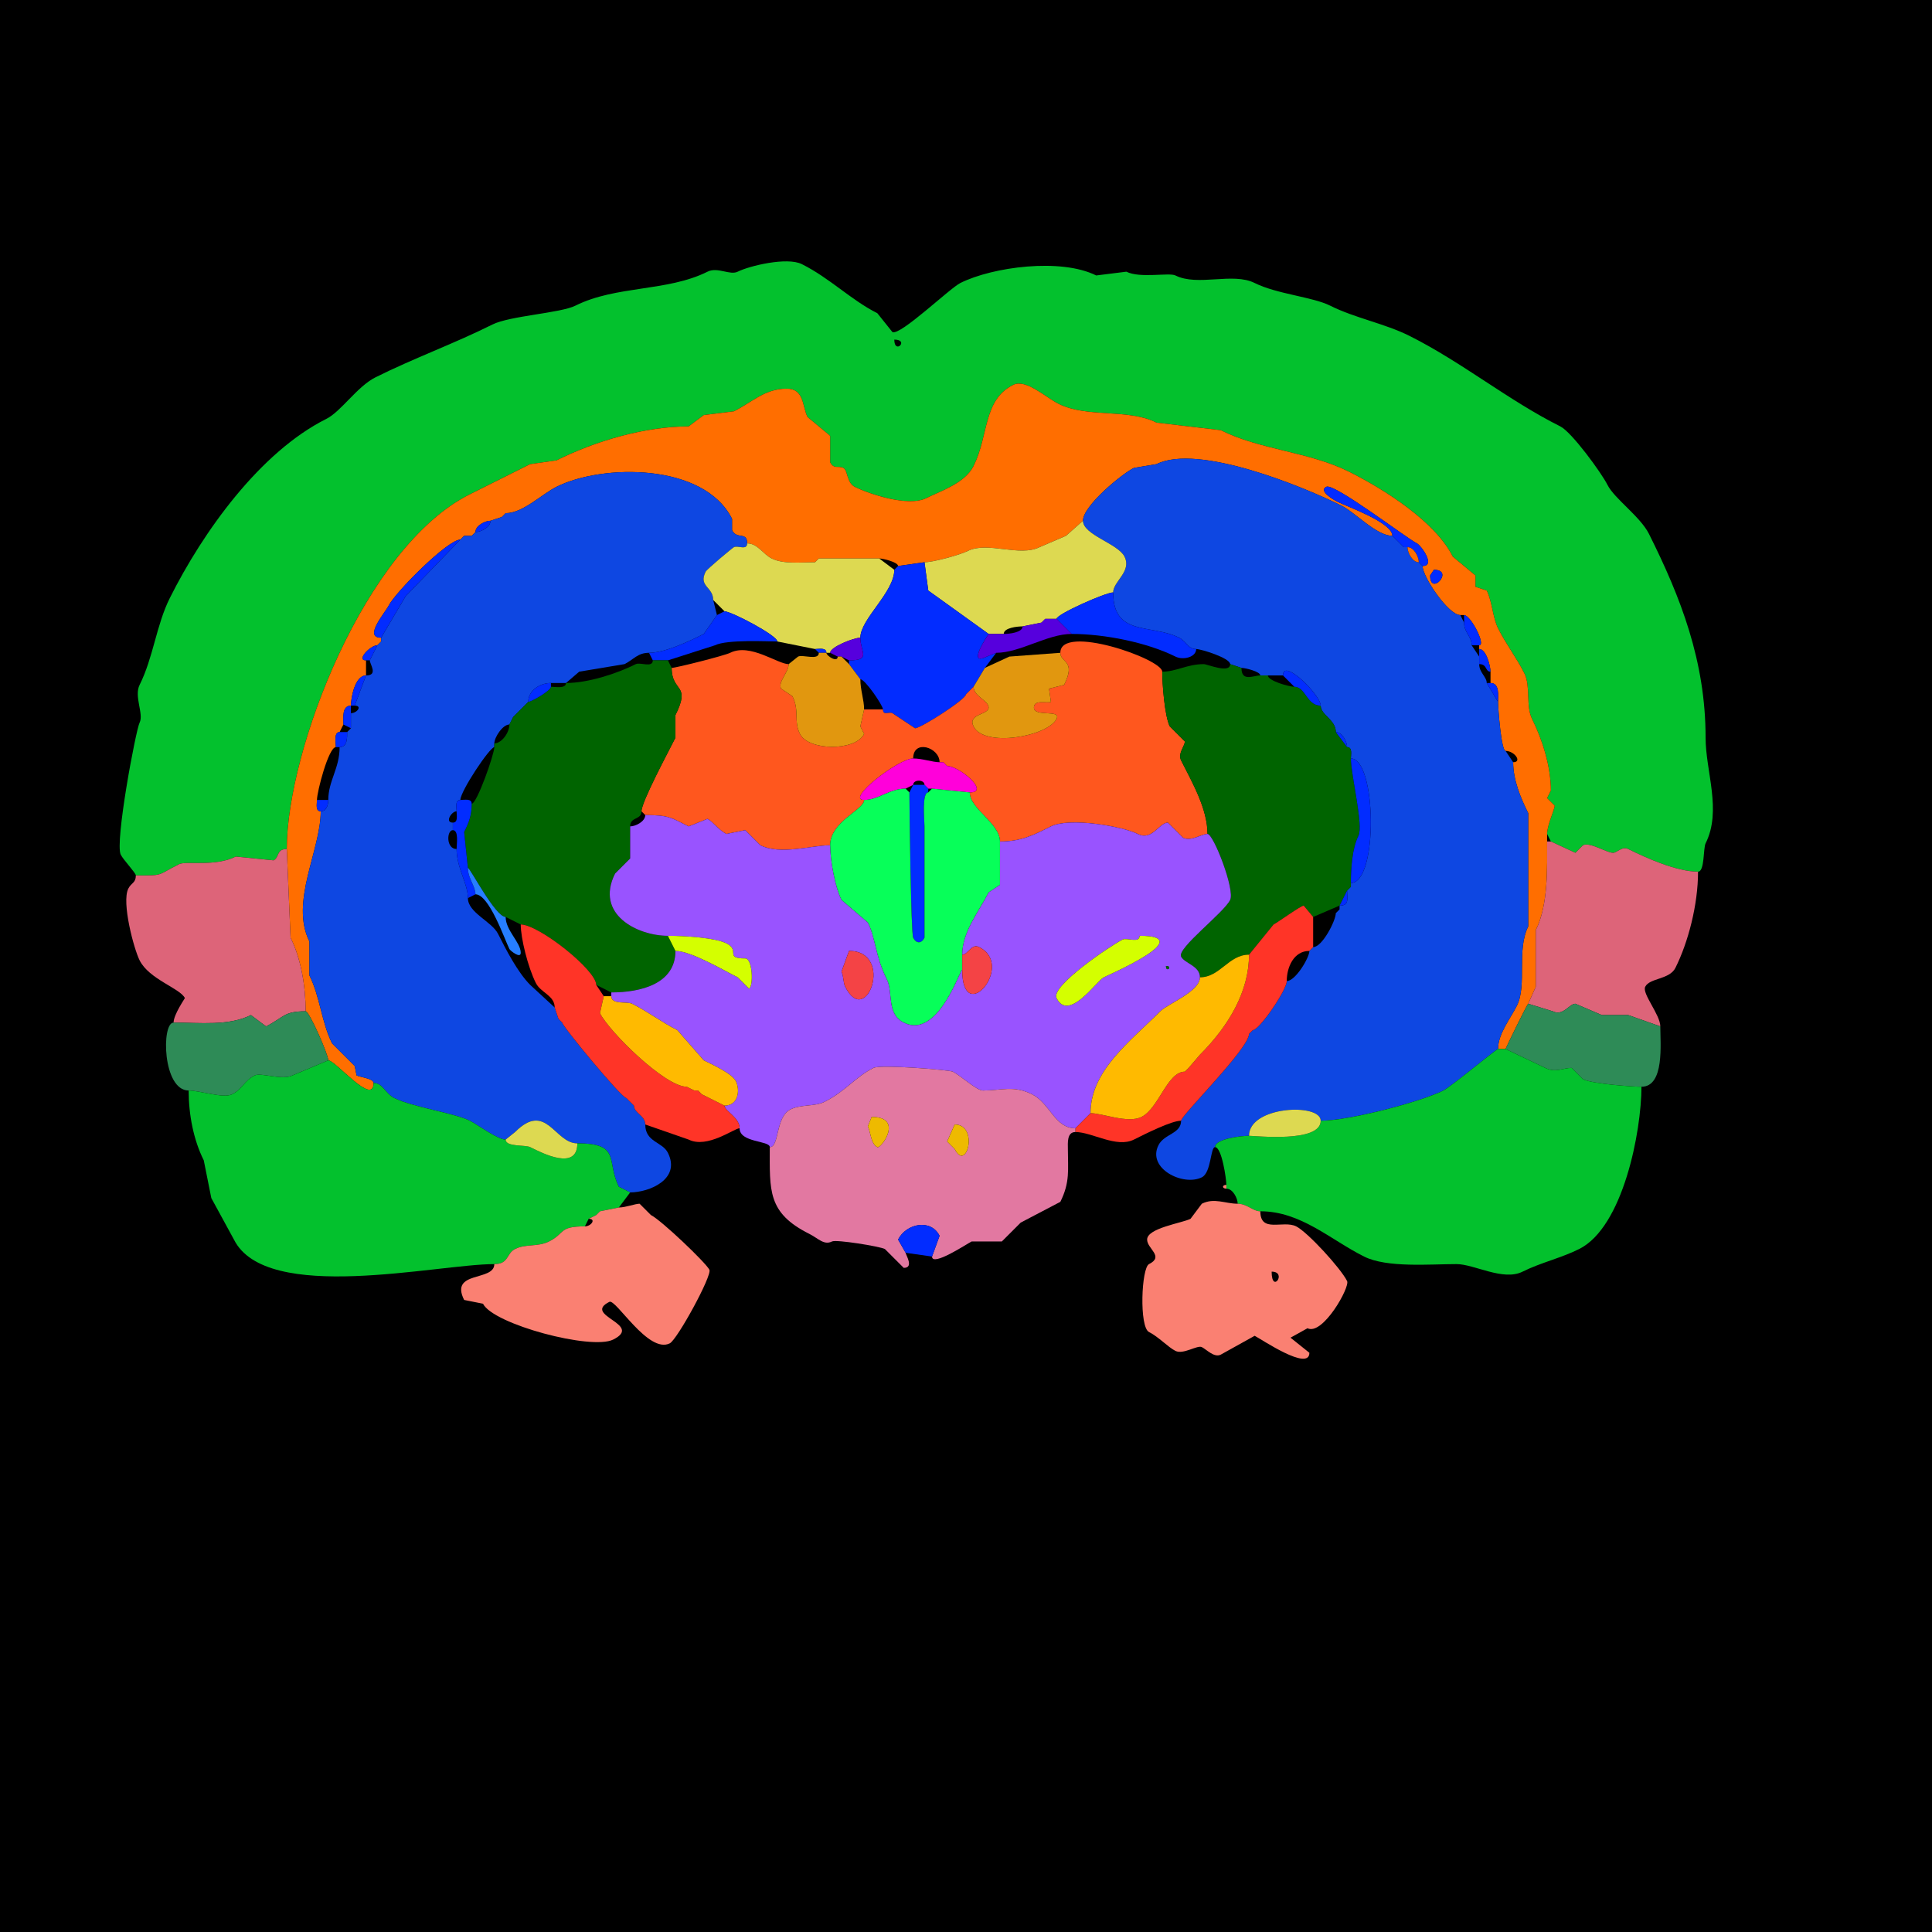 <svg xmlns="http://www.w3.org/2000/svg" xmlns:xlink="http://www.w3.org/1999/xlink" height="512" width="512">
<g>
<rect width="512" height="512" fill="#000000"  stroke-width="0" /> 
<path  fill-rule="evenodd" fill="#03C12D" stroke-width="0" stroke="#03C12D" d = " M237 90 C237,94.123 241.123,90 237,90  M450 231 C451.781,231 451.348,224.803 452,223.5 456.358,214.783 452,204.429 452,195.5 452,175.192 445.404,158.308 437,141.5 434.688,136.877 427.822,132.144 426,128.5 424.422,125.344 416.532,114.516 413.5,113 399.703,106.101 387.375,95.938 373.5,89 366.909,85.705 359.157,84.329 352.5,81 347.832,78.666 338.398,77.949 332.5,75 326.688,72.094 317.438,75.969 311.5,73 309.826,72.163 302.162,73.831 298.5,72 L290.5,73 C281.148,68.324 263.075,70.713 254.5,75 251.675,76.412 238.566,89.033 236.5,88 L232.5,83 C225.589,79.545 219.934,73.717 212.5,70 208.575,68.037 198.582,70.459 195.5,72 193.429,73.035 190.179,70.66 187.5,72 176.83,77.335 163.279,75.611 152.5,81 148.537,82.982 135.121,83.689 130.5,86 120.348,91.076 109.631,94.934 99.5,100 94.666,102.417 90.382,109.059 86.5,111 68.938,119.781 53.794,140.911 45,158.5 41.415,165.67 40.635,174.23 37,181.5 35.468,184.563 38.151,189.199 37,191.5 35.975,193.551 30.393,223.286 32,226.5 32.681,227.862 36,231.344 36,232 43.637,232 41.323,232.089 47.5,229 49.269,228.116 56.999,229.75 62.5,227 62.5,227 72.5,228 72.5,228 74.095,227.203 73.185,225 76,225 76,198.907 96.577,144.961 124.5,131 129.772,128.364 135.084,125.708 140.5,123 140.5,123 147.5,122 147.5,122 158.027,116.736 171.164,113 182.5,113 182.5,113 186.5,110 186.5,110 186.5,110 194.5,109 194.5,109 199.37,106.565 202.693,103 208.5,103 213.14,103 212.583,107.666 214,110.5 214,110.5 220,115.5 220,115.5 220,115.5 220,122.5 220,122.5 220.96,124.419 222.182,123.341 223.5,124 224.688,124.594 224.39,127.945 226.5,129 230.169,130.835 240.647,134.427 245.5,132 249.273,130.113 255.709,128.081 258,123.5 262.069,115.361 260.488,106.006 268.5,102 271.873,100.314 277.109,105.304 280.5,107 288.175,110.838 298.87,108.185 306.5,112 306.5,112 323.5,114 323.5,114 333.978,119.239 346.935,119.717 357.5,125 367.116,129.808 380.414,138.328 385,147.5 385,147.5 391,152.5 391,152.5 391,152.5 391,155.5 391,155.5 391,155.5 394,156.5 394,156.5 395.464,159.427 395.557,163.614 397,166.5 399.136,170.773 401.861,174.221 404,178.5 405.669,181.838 404.331,187.162 406,190.5 408.72,195.94 411,203.114 411,209.5 411,209.5 410,211.5 410,211.5 410,211.5 412,213.5 412,213.5 412,214.588 410,218.64 410,221 410,221 411,223 411,223 411,223 417.5,226 417.5,226 417.5,226 419.5,224 419.5,224 421.377,223.062 425.708,226 427.5,226 428.499,226 429.881,224.19 431.5,225 436.348,227.424 444.396,231 450,231  Z"/>

<path  fill-rule="evenodd" fill="#FF6E00" stroke-width="0" stroke="#FF6E00" d = " M380 151 L379,152.5 C379,158.181 385.575,151 380,151  M87 281 C88.884,281 99,293.296 99,287 99,285.817 95.43,285.465 94.5,285 94.5,285 94,282.5 94,282.5 94,282.5 88,276.5 88,276.5 85.21,270.919 84.819,264.138 82,258.5 82,258.5 82,249.5 82,249.5 76.767,239.034 85,225.319 85,215 83.527,215 84,213.048 84,212 84,209.782 87.076,198 89,198 89,196.855 88.421,194 90,194 90,194 91,192 91,192 91,190.378 90.539,187 93,187 93,184.939 94.056,179 97,179 97,179 97,175 97,175 94.308,175 98.159,171 100,171 100,171 101,170 101,170 101,170 101,169 101,169 96.215,169 102.096,162.309 103,160.5 104.778,156.944 118.635,143 122,143 122,143 123,142 123,142 123,142 125,142 125,142 125,142 126,141 126,141 126,139.288 128.571,138 130,138 130,138 133,137 133,137 133,137 134,136 134,136 138.573,136 143.534,130.983 147.5,129 159.673,122.914 186.576,122.653 194,137.5 194,137.5 194,140.5 194,140.5 195.296,143.093 198,140.763 198,144 200.785,144 202.161,146.831 204.5,148 207.609,149.555 212.268,149 216,149 216,149 217,148 217,148 217,148 233,148 233,148 234.041,148 238,148.986 238,150 238,150 245,149 245,149 247.235,149 254.273,147.114 256.5,146 261.695,143.403 270.203,147.649 275.5,145 275.5,145 282.5,142 282.5,142 282.5,142 287,138 287,138 287,134.057 297.232,125.634 300.5,124 300.5,124 306.5,123 306.5,123 317.51,117.495 345.434,128.967 355.5,134 359.231,135.865 364.789,142 369,142 369,138.466 357.012,134.256 354.5,133 353.787,132.644 349.199,130.15 351.5,129 353.565,127.968 372.698,142.599 375.5,144 376.597,144.549 380.562,150 377,150 377,152.886 383.833,163 387,163 387,163 388,163 388,163 389.729,163 393.867,171 392,171 392,171 392,172 392,172 393.89,172 395,176.598 395,178 395,178 395,181 395,181 397.461,181 397,184.378 397,186 397,187.714 397.852,199 399,199 401.372,199 403.492,202 401,202 401,206.732 403.012,211.524 405,215.5 405,215.5 405,237 405,237 405,237 405,245.5 405,245.5 401.84,251.819 404.728,261.043 402,266.5 400.277,269.946 397,273.939 397,278 397,278 399,278 399,278 399,277.794 404.761,266 405,266 405,266 407,261.5 407,261.5 407,261.5 407,246.5 407,246.5 410.366,239.768 410,229.866 410,223 410,223 410,221 410,221 410,218.64 412,214.588 412,213.5 412,213.5 410,211.5 410,211.5 410,211.5 411,209.5 411,209.5 411,203.114 408.72,195.94 406,190.5 404.331,187.162 405.669,181.838 404,178.5 401.861,174.221 399.136,170.773 397,166.5 395.557,163.614 395.464,159.427 394,156.5 394,156.5 391,155.5 391,155.5 391,155.5 391,152.5 391,152.5 391,152.5 385,147.5 385,147.5 380.414,138.328 367.116,129.808 357.5,125 346.935,119.717 333.978,119.239 323.5,114 323.5,114 306.5,112 306.5,112 298.87,108.185 288.175,110.838 280.5,107 277.109,105.304 271.873,100.314 268.5,102 260.488,106.006 262.069,115.361 258,123.5 255.709,128.081 249.273,130.113 245.5,132 240.647,134.427 230.169,130.835 226.5,129 224.39,127.945 224.688,124.594 223.5,124 222.182,123.341 220.96,124.419 220,122.5 220,122.5 220,115.5 220,115.5 220,115.5 214,110.5 214,110.5 212.583,107.666 213.14,103 208.5,103 202.693,103 199.37,106.565 194.5,109 194.5,109 186.5,110 186.5,110 186.5,110 182.5,113 182.5,113 171.164,113 158.027,116.736 147.5,122 147.5,122 140.5,123 140.5,123 135.084,125.708 129.772,128.364 124.5,131 96.577,144.961 76,198.907 76,225 76,225 77,248.5 77,248.5 79.764,254.029 81,261.366 81,268 81.979,268 87,279.505 87,281  Z"/>

<path  fill="#0E47E2" stroke-width="0" stroke="#0E47E2" d = " M331 301 C328.945,301 322,301.773 322,304 320.755,304 321.033,310.733 318.5,312 313.579,314.461 303.909,309.682 307,303.5 308.53,300.441 313,300.496 313,297 313,295.594 331,277.883 331,274 331,274 332,273 332,273 333.722,273 341,262.426 341,260 343.289,260 347,253.822 347,252 347,252 348,251 348,251 350.426,251 354,243.955 354,242 354,242 355,241 355,241 355,241 355,240 355,240 357.641,240 357,238.177 357,236 357,236 358,235 358,235 358,235 358,234 358,234 365.285,234 364.803,201 358,201 358,199.952 358.473,198 357,198 357,196.571 355.712,194 354,194 354,190.687 350,189.51 350,187 350,184.175 340,174.254 340,179 340,179 336,179 336,179 336,179 334,179 334,179 334,177.986 330.041,177 329,177 329,177 326,176 326,176 326,174.393 318.318,172 317,172 314.771,172 314.529,170.014 312.5,169 305.039,165.269 295,168.765 295,157 295,154.041 299.993,151.486 298,147.5 296.273,144.046 287,141.754 287,138 287,134.057 297.232,125.634 300.5,124 300.5,124 306.5,123 306.5,123 317.51,117.495 345.434,128.967 355.5,134 359.231,135.865 364.789,142 369,142 369,142 370,143 370,143 370,143 372,145 372,145 372,145 373,145 373,145 373,146.429 374.288,149 376,149 376,149 377,150 377,150 377,152.886 383.833,163 387,163 387,163 388,165 388,165 388,167.72 390,168.553 390,171 390,171 392,174 392,174 392,174 392,176 392,176 392,178.25 394,179.376 394,181 394,181 397,186 397,186 397,187.714 397.852,199 399,199 399,199 401,202 401,202 401,206.732 403.012,211.524 405,215.5 405,215.5 405,237 405,237 405,237 405,245.5 405,245.5 401.84,251.819 404.728,261.043 402,266.5 400.277,269.946 397,273.939 397,278 396.508,278 384.576,287.962 382.5,289 376.405,292.048 357.459,297 350,297 350,292.259 331,293.088 331,301  Z"/>

<path  fill="#0E47E2" stroke-width="0" stroke="#0E47E2" d = " M153 303 C164.684,303 160.587,307.674 164,314.5 L167,316 C172.012,316 180.519,312.538 177,305.5 175.52,302.539 171,302.71 171,298 171,295.636 168,294.947 168,293 168,293 166,291 166,291 164.743,291 149,271.952 149,271 149,271 148,270 148,270 148,270 147,267 147,267 147,267 140.5,261 140.5,261 137.215,257.715 134.042,251.584 132,247.5 130.34,244.179 124,241.905 124,238 124,234.177 121,229.963 121,225 118.178,225 118.353,220 120,220 120,220 120,218 120,218 117.784,218 119.652,215 121,215 121,213.952 120.527,212 122,212 122,209.672 129.797,198 131,198 131,198 131,197 131,197 131,195.438 133.189,192 135,192 135,192 136,190 136,190 136,190 137,189 137,189 137,189 138,188 138,188 138,188 139,187 139,187 139,187 140,186 140,186 140,182.875 143.2,181 146,181 146,181 150,181 150,181 150,181 153.5,178 153.5,178 153.5,178 165.5,176 165.5,176 167.935,174.782 168.966,173 172,173 176.29,173 182.76,169.87 186.5,168 186.5,168 190,163 190,163 190,163 189,159 189,159 189,155.485 185.019,155.461 187,151.5 187.32,150.86 194.072,145.214 194.5,145 195.546,144.477 198,145.951 198,144 198,140.763 195.296,143.093 194,140.5 194,140.5 194,137.5 194,137.5 186.576,122.653 159.673,122.914 147.5,129 143.534,130.983 138.573,136 134,136 134,136 133,137 133,137 133,137 130,138 130,138 130,139.712 127.429,141 126,141 126,141 125,142 125,142 125,142 123,142 123,142 123,142 122,143 122,143 122,143 107.5,158 107.5,158 107.5,158 101,169 101,169 101,169 101,170 101,170 101,170 100,171 100,171 100,171 98,175 98,175 98,176.004 100.31,179 97,179 97,179 94,187 94,187 96.092,187 94.652,189 93,189 93,189 93,193 93,193 93,193 92,194 92,194 92,195.465 92.109,198 90,198 90,203.675 87,206.919 87,212 87,213.238 86.577,215 85,215 85,225.319 76.767,239.034 82,249.5 82,249.5 82,258.5 82,258.5 84.819,264.138 85.21,270.919 88,276.5 88,276.5 94,282.5 94,282.5 94,282.5 94.5,285 94.5,285 95.43,285.465 99,285.817 99,287 101.469,287 102.074,289.787 104.5,291 109.265,293.383 120.464,294.982 124.5,297 126.62,298.06 131.841,302 134,302 134,302 136.5,300 136.5,300 144.781,291.719 146.964,303 153,303  Z"/>

<path  fill="#022CFF" stroke-width="0" stroke="#022CFF" d = " M376 149 L377,150 C380.562,150 376.597,144.549 375.5,144 372.698,142.599 353.565,127.968 351.5,129 349.199,130.15 353.787,132.644 354.5,133 357.012,134.256 369,138.466 369,142 369,142 370,143 370,143 370,143 372,145 372,145 372,145 373,145 373,145 374.712,145 376,147.571 376,149  Z"/>

<path  fill="#022CFF" stroke-width="0" stroke="#022CFF" d = " M130 138 C128.571,138 126,139.288 126,141 127.429,141 130,139.712 130,138  Z"/>

<path  fill="#DDD951" stroke-width="0" stroke="#DDD951" d = " M262 168 L266,168 C266,166.362 269.576,166 271,166 271,166 276,165 276,165 276,165 277,164 277,164 277,164 280,164 280,164 280,162.769 293.014,157 295,157 295,154.041 299.993,151.486 298,147.5 296.273,144.046 287,141.754 287,138 287,138 282.5,142 282.5,142 282.5,142 275.5,145 275.5,145 270.203,147.649 261.695,143.403 256.5,146 254.273,147.114 247.235,149 245,149 245,149 246,156.5 246,156.5 246,156.5 262,168 262,168  Z"/>

<path  fill="#022CFF" stroke-width="0" stroke="#022CFF" d = " M126 141 L125,142 C125,142 126,141 126,141  Z"/>

<path  fill="#022CFF" stroke-width="0" stroke="#022CFF" d = " M123 142 L122,143 C122,143 123,142 123,142  Z"/>

<path  fill="#022CFF" stroke-width="0" stroke="#022CFF" d = " M122 143 C118.635,143 104.778,156.944 103,160.5 102.096,162.309 96.215,169 101,169 101,169 107.5,158 107.5,158 107.5,158 122,143 122,143  Z"/>

<path  fill="#FF6E00" stroke-width="0" stroke="#FF6E00" d = " M370 143 L372,145 C372,145 370,143 370,143  Z"/>

<path  fill="#DDD951" stroke-width="0" stroke="#DDD951" d = " M219 173 L220,173 C220,171.46 226.252,169 228,169 228,164.042 237,156.987 237,151 237,151 233,148 233,148 233,148 217,148 217,148 217,148 216,149 216,149 212.268,149 207.609,149.555 204.5,148 202.161,146.831 200.785,144 198,144 198,145.951 195.546,144.477 194.5,145 194.072,145.214 187.32,150.86 187,151.5 185.019,155.461 189,155.485 189,159 189,159 192,162 192,162 193.76,162 206,168.388 206,170 206,170 216,172 216,172 217.048,172 219,171.527 219,173  Z"/>

<path  fill="#FF6E00" stroke-width="0" stroke="#FF6E00" d = " M373 145 C374.712,145 376,147.571 376,149 374.288,149 373,146.429 373,145  Z"/>

<path  fill="#022CFF" stroke-width="0" stroke="#022CFF" d = " M256 184 C256,185.322 244.05,193 242.5,193 L236.5,189 C235.581,188.541 234,189.765 234,188 234,186.964 229.25,180 228,180 228,180 225,176 225,176 225,176 225,175 225,175 230.979,175 228,172.763 228,169 228,164.042 237,156.987 237,151 237,151 238,150 238,150 238,150 245,149 245,149 245,149 246,156.5 246,156.5 246,156.5 262,168 262,168 262,168.04 255.972,176.764 261.5,174 261.5,174 264,173 264,173 264,173 261,177 261,177 261,177 258,182 258,182 258,182 257,183 257,183 257,183 256,184 256,184  Z"/>

<path  fill="#022CFF" stroke-width="0" stroke="#022CFF" d = " M380 151 L379,152.5 C379,158.181 385.575,151 380,151  Z"/>

<path  fill="#022CFF" stroke-width="0" stroke="#022CFF" d = " M284 168 C292.77,168 304.069,170.285 311.5,174 313.565,175.032 317,174.151 317,172 314.771,172 314.529,170.014 312.5,169 305.039,165.269 295,168.765 295,157 293.014,157 280,162.769 280,164 280,164 284,168 284,168  Z"/>

<path  fill="#022CFF" stroke-width="0" stroke="#022CFF" d = " M173 175 L177,175 C177,175 189.5,171 189.5,171 192.652,169.424 203.565,170 206,170 206,168.388 193.76,162 192,162 192,162 190,163 190,163 190,163 186.5,168 186.5,168 182.76,169.87 176.29,173 172,173 172,173 173,175 173,175  Z"/>

<path  fill="#022CFF" stroke-width="0" stroke="#022CFF" d = " M390 171 L392,171 C393.867,171 389.729,163 388,163 388,163 388,165 388,165 388,167.72 390,168.553 390,171  Z"/>

<path  fill="#5600DD" stroke-width="0" stroke="#5600DD" d = " M284 168 C277.538,168 270.375,173 264,173 264,173 261.5,174 261.5,174 255.972,176.764 262,168.04 262,168 262,168 266,168 266,168 267.424,168 271,167.638 271,166 271,166 276,165 276,165 276,165 277,164 277,164 277,164 280,164 280,164 280,164 284,168 284,168  Z"/>

<path  fill="#5600DD" stroke-width="0" stroke="#5600DD" d = " M223 174 L225,175 C230.979,175 228,172.763 228,169 226.252,169 220,171.46 220,173 220,173 222,174 222,174 222,174 223,174 223,174  Z"/>

<path  fill="#FF571E" stroke-width="0" stroke="#FF571E" d = " M320 221 C318.394,221 315.661,223.081 313.5,222 L309.5,218 C307.154,218 305.361,222.931 301.5,221 297.489,218.994 283.46,216.52 278.5,219 273.838,221.331 270.655,223 265,223 265,218.147 257,214.365 257,210 262.534,210 254.201,203 251,203 251,203 250,202 250,202 250,202 249,202 249,202 249,198.061 242,195.811 242,201 238.139,201 223.919,212 229,212 229,214.631 220,217.657 220,224 215.123,224 206.825,226.663 201.5,224 201.5,224 197.5,220 197.5,220 197.5,220 192.5,221 192.5,221 190.497,219.998 188.9,217.7 187.5,217 187.5,217 182.5,219 182.5,219 177.858,216.679 177.212,216 171,216 171,216 170,215 170,215 170,212.453 177.335,198.83 179,195.5 179,195.5 179,189.5 179,189.5 183.206,181.088 178,183.555 178,177 179.176,177 191.999,173.751 193.5,173 198.797,170.351 206.078,176 209,176 209,178.22 206.096,180.693 207,182.5 207,182.5 210,184.5 210,184.5 211.944,188.389 210.266,191.032 212,194.5 214.239,198.978 226.682,199.136 229,194.5 229,194.5 228,192.5 228,192.5 228,192.5 229,188 229,188 229,188 234,188 234,188 234,189.765 235.581,188.541 236.5,189 236.5,189 242.5,193 242.5,193 244.05,193 256,185.322 256,184 256,184 257,183 257,183 257,183 258,182 258,182 258,184.543 262,185.639 262,187.5 262,189.48 256.328,189.156 258,192.5 260.853,198.206 277.674,195.153 280,190.5 281.298,187.905 274,190.134 274,187.5 274,185.27 277.558,186.471 278.5,186 278.5,186 278,182.5 278,182.5 278,182.5 282,181.5 282,181.5 285.287,174.927 281,175.696 281,173 281,165.236 308,174.602 308,178 308,181.004 308.615,189.729 310,192.5 310,192.5 314,196.5 314,196.5 314,197.684 312.087,199.675 313,201.5 315.856,207.211 320,214.272 320,221  Z"/>

<path  fill="#022CFF" stroke-width="0" stroke="#022CFF" d = " M97 175 L98,175 C98,175 100,171 100,171 98.159,171 94.308,175 97,175  Z"/>

<path  fill="#022CFF" stroke-width="0" stroke="#022CFF" d = " M217 173 L219,173 C219,171.527 217.048,172 216,172 216,172 217,173 217,173  Z"/>

<path  fill="#022CFF" stroke-width="0" stroke="#022CFF" d = " M392 176 C394.215,176 393.519,178 395,178 395,176.598 393.89,172 392,172 392,172 392,174 392,174 392,174 392,176 392,176  Z"/>

<path  fill="#E1970F" stroke-width="0" stroke="#E1970F" d = " M228 180 C228,182.882 229,185.469 229,188 229,188 228,192.5 228,192.5 228,192.5 229,194.5 229,194.5 226.682,199.136 214.239,198.978 212,194.5 210.266,191.032 211.944,188.389 210,184.5 210,184.5 207,182.5 207,182.5 206.096,180.693 209,178.22 209,176 209,176 211.5,174 211.5,174 212.738,173.381 217,175.144 217,173 217,173 219,173 219,173 219,173.813 222,175.728 222,174 222,174 223,174 223,174 223,174 225,176 225,176 225,176 228,180 228,180  Z"/>

<path  fill="#E1970F" stroke-width="0" stroke="#E1970F" d = " M261 177 L258,182 C258,184.543 262,185.639 262,187.5 262,189.48 256.328,189.156 258,192.5 260.853,198.206 277.674,195.153 280,190.5 281.298,187.905 274,190.134 274,187.5 274,185.27 277.558,186.471 278.5,186 278.5,186 278,182.5 278,182.5 278,182.5 282,181.5 282,181.5 285.287,174.927 281,175.696 281,173 281,173 267.5,174 267.5,174 267.5,174 261,177 261,177  Z"/>

<path  fill="#006400" stroke-width="0" stroke="#006400" d = " M158 261 L162,263 C169.742,263 179,260.765 179,252 179,252 177,248 177,248 168.975,248 157.574,242.351 163,231.5 163,231.5 167,227.5 167,227.5 167,227.5 167,219 167,219 167,216.382 170,217.349 170,215 170,212.453 177.335,198.83 179,195.5 179,195.5 179,189.5 179,189.5 183.206,181.088 178,183.555 178,177 178,177 177,175 177,175 177,175 173,175 173,175 173,177.064 169.647,175.426 168.5,176 163.469,178.516 155.88,181 150,181 150,182.579 147.145,182 146,182 146,183.008 140.853,186 140,186 140,186 139,187 139,187 139,187 138,188 138,188 138,188 137,189 137,189 137,189 136,190 136,190 136,190 135,192 135,192 135,194.124 132.976,197 131,197 131,197 131,198 131,198 131,199.855 126.397,213 125,213 125,216.108 124.263,217.973 123,220.5 123,220.5 124,230 124,230 124.59,230 131.261,243 134,243 134,243 138,245 138,245 142.792,245 158,257.055 158,261  Z"/>

<path  fill="#006400" stroke-width="0" stroke="#006400" d = " M331 253 C325.599,253 323.314,259 318,259 318,255.952 313.898,255.296 313,253.5 311.895,251.291 324.262,241.977 326,238.5 327.337,235.827 321.596,221 320,221 320,214.272 315.856,207.211 313,201.5 312.087,199.675 314,197.684 314,196.5 314,196.5 310,192.5 310,192.5 308.615,189.729 308,181.004 308,178 311.745,178 314.602,176 319,176 319.969,176 326,178.614 326,176 326,176 329,177 329,177 329,180.798 332.15,179 334,179 334,179 336,179 336,179 336,180.429 341.655,182 343,182 346.022,182 346.263,187 350,187 350,189.51 354,190.687 354,194 354,194 357,198 357,198 358.473,198 358,199.952 358,201 358,205.462 361.389,218.721 360,221.5 358.34,224.819 358,230.098 358,234 358,234 358,235 358,235 358,235 357,236 357,236 357,236 355,240 355,240 355,240 348,243 348,243 348,243 345.5,240 345.5,240 344.733,240 338.588,244.456 337.5,245 337.5,245 331,253 331,253  Z"/>

<path  fill="#022CFF" stroke-width="0" stroke="#022CFF" d = " M343 182 C346.022,182 346.263,187 350,187 350,184.175 340,174.254 340,179 340,179 343,182 343,182  Z"/>

<path  fill="#022CFF" stroke-width="0" stroke="#022CFF" d = " M93 187 L94,187 C94,187 97,179 97,179 94.056,179 93,184.939 93,187  Z"/>

<path  fill="#022CFF" stroke-width="0" stroke="#022CFF" d = " M146 182 C146,183.008 140.853,186 140,186 140,182.875 143.2,181 146,181 146,181 146,182 146,182  Z"/>

<path  fill="#022CFF" stroke-width="0" stroke="#022CFF" d = " M395 181 C397.461,181 397,184.378 397,186 397,186 394,181 394,181 394,181 395,181 395,181  Z"/>

<path  fill="#022CFF" stroke-width="0" stroke="#022CFF" d = " M140 186 L139,187 C139,187 140,186 140,186  Z"/>

<path  fill="#022CFF" stroke-width="0" stroke="#022CFF" d = " M91 192 L93,193 C93,193 93,189 93,189 93,189 93,187 93,187 90.539,187 91,190.378 91,192  Z"/>

<path  fill="#022CFF" stroke-width="0" stroke="#022CFF" d = " M89 198 L90,198 C92.109,198 92,195.465 92,194 92,194 90,194 90,194 88.421,194 89,196.855 89,198  Z"/>

<path  fill="#022CFF" stroke-width="0" stroke="#022CFF" d = " M354 194 C355.712,194 357,196.571 357,198 357,198 354,194 354,194  Z"/>

<path  fill="#FF00DA" stroke-width="0" stroke="#FF00DA" d = " M247 209 L257,210 C262.534,210 254.201,203 251,203 251,203 250,202 250,202 250,202 249,202 249,202 247.181,202 244.409,201 242,201 238.139,201 223.919,212 229,212 232.818,212 235.678,209 240,209 240,209 242,208 242,208 242,206.514 245,206.514 245,208 245,208 246,209 246,209 246,209 247,209 247,209  Z"/>

<path  fill="#022CFF" stroke-width="0" stroke="#022CFF" d = " M358 201 C364.803,201 365.285,234 358,234 358,230.098 358.34,224.819 360,221.5 361.389,218.721 358,205.462 358,201  Z"/>

<path  fill="#022CFF" stroke-width="0" stroke="#022CFF" d = " M241 210 C241,213.383 241.406,247.312 242,248.5 242.806,250.112 244.194,250.112 245,248.5 L245,219 C245,217.426 244.249,210 246,210 246,210 246,209 246,209 246,209 245,208 245,208 245,208 242,208 242,208 242,208 241,210 241,210  Z"/>

<path  fill="#07FF59" stroke-width="0" stroke="#07FF59" d = " M255 253 L255,257 C254.399,257 248.548,275.524 239.5,271 234.833,268.666 236.769,263.038 235,259.5 231.93,253.359 232.06,248.621 230,244.5 230,244.5 223,238.5 223,238.5 221.276,235.052 220,227.951 220,224 220,217.657 229,214.631 229,212 232.818,212 235.678,209 240,209 240,209 241,210 241,210 241,213.383 241.406,247.312 242,248.5 242.806,250.112 244.194,250.112 245,248.5 245,248.5 245,219 245,219 245,217.426 244.249,210 246,210 246,210 247,209 247,209 247,209 257,210 257,210 257,214.365 265,218.147 265,223 265,223 265,234.5 265,234.5 265,234.5 262,236.5 262,236.5 259.465,241.569 255,246.919 255,253  Z"/>

<path  fill="#022CFF" stroke-width="0" stroke="#022CFF" d = " M87 212 C87,213.238 86.577,215 85,215 83.527,215 84,213.048 84,212 84,212 87,212 87,212  Z"/>

<path  fill="#022CFF" stroke-width="0" stroke="#022CFF" d = " M126 237 L124,238 C124,234.177 121,229.963 121,225 121,223.765 121.643,220 120,220 120,220 120,218 120,218 121.473,218 121,216.048 121,215 121,213.952 120.527,212 122,212 123.048,212 125,211.527 125,213 125,216.108 124.263,217.973 123,220.5 123,220.5 124,230 124,230 124,232.833 126,234.84 126,237  Z"/>

<path  fill-rule="evenodd" fill="#9953FF" stroke-width="0" stroke="#9953FF" d = " M309 256 C309,257.93 310.93,256 309,256  M225 252 L223,257.5 C223.642,258.784 223.406,260.313 224,261.5 229.628,272.756 237.065,252 225,252  M302 248 C302,250.064 298.647,248.426 297.5,249 294.417,250.542 278.4,261.301 280,264.5 283.217,270.933 290.581,259.959 292.5,259 294.009,258.245 317.609,248 302,248  M285 299 C279.495,299 278.3,292.4 273.5,290 268.584,287.542 265.414,289 260.5,289 258.786,289 254.601,285.05 252.5,284 251.577,283.538 233.398,282.051 231.5,283 226.68,285.41 224.067,289.217 218.5,292 215.908,293.296 212.248,292.626 209.5,294 205.445,296.027 206.593,304 204,304 204,302.221 196,302.868 196,299 196,296.1 192,294.431 192,293 195.657,293 196.201,288.901 195,286.5 193.98,284.459 188.36,281.93 186.5,281 186.5,281 179.5,273 179.5,273 175.34,270.92 171.688,268.094 167.5,266 166.181,265.341 162,266.334 162,264 162,264 162,263 162,263 169.742,263 179,260.765 179,252 183.112,252 191.754,257.127 195.5,259 195.5,259 198.5,262 198.5,262 199.707,261.396 199.464,254 197.5,254 191.887,254 196.309,251.904 192.5,250 189.396,248.448 180.999,248 177,248 168.975,248 157.574,242.351 163,231.5 163,231.5 167,227.5 167,227.5 167,227.5 167,219 167,219 168.429,219 171,217.712 171,216 177.212,216 177.858,216.679 182.5,219 182.5,219 187.5,217 187.5,217 188.9,217.7 190.497,219.998 192.5,221 192.5,221 197.5,220 197.5,220 197.5,220 201.5,224 201.5,224 206.825,226.663 215.123,224 220,224 220,227.951 221.276,235.052 223,238.5 223,238.5 230,244.5 230,244.5 232.06,248.621 231.93,253.359 235,259.5 236.769,263.038 234.833,268.666 239.5,271 248.548,275.524 254.399,257 255,257 255,272.376 269.166,255.833 259.5,251 257.384,249.942 256.602,253 255,253 255,246.919 259.465,241.569 262,236.5 262,236.5 265,234.5 265,234.5 265,234.5 265,223 265,223 270.655,223 273.838,221.331 278.5,219 283.46,216.52 297.489,218.994 301.5,221 305.361,222.931 307.154,218 309.5,218 309.5,218 313.5,222 313.5,222 315.661,223.081 318.394,221 320,221 321.596,221 327.337,235.827 326,238.5 324.262,241.977 311.895,251.291 313,253.5 313.898,255.296 318,255.952 318,259 318,262.791 309.527,265.973 307.5,268 299.496,276.004 289,283.762 289,295 289,295 285,299 285,299  Z"/>

<path  fill="#DD6479" stroke-width="0" stroke="#DD6479" d = " M405 266 L411.5,268 C414.264,269.382 415.829,266 417.5,266 L424.5,269 L431.5,269 L440,272 C440,268.915 435.093,263.314 436,261.5 437.176,259.147 442.437,259.626 444,256.5 447.356,249.788 450,239.845 450,231 444.396,231 436.348,227.424 431.5,225 429.881,224.19 428.499,226 427.5,226 425.708,226 421.377,223.062 419.5,224 419.5,224 417.5,226 417.5,226 417.5,226 411,223 411,223 411,223 410,223 410,223 410,229.866 410.366,239.768 407,246.5 407,246.5 407,261.5 407,261.5 407,261.5 405,266 405,266  Z"/>

<path  fill="#DD6479" stroke-width="0" stroke="#DD6479" d = " M81 268 C75.105,268 75.267,269.616 70.5,272 L66.5,269 C60.603,271.948 53.081,271 46,271 46,268.881 49.026,264.551 49,264.5 47.691,261.882 39.513,259.526 37,254.5 35.473,251.446 32.179,239.142 34,235.5 34.809,233.881 36,234.029 36,232 43.637,232 41.323,232.089 47.5,229 49.269,228.116 56.999,229.75 62.5,227 62.5,227 72.5,228 72.5,228 74.095,227.203 73.185,225 76,225 76,225 77,248.5 77,248.5 79.764,254.029 81,261.366 81,268  Z"/>

<path  fill="#267EFF" stroke-width="0" stroke="#267EFF" d = " M126 237 C129.631,237 133.718,248.937 135,251.5 135.222,251.944 138,254.163 138,252.5 138,249.743 134,246.581 134,243 131.261,243 124.59,230 124,230 124,232.833 126,234.84 126,237  Z"/>

<path  fill="#022CFF" stroke-width="0" stroke="#022CFF" d = " M358 235 L357,236 C357,236 358,235 358,235  Z"/>

<path  fill="#022CFF" stroke-width="0" stroke="#022CFF" d = " M357 236 L355,240 C357.641,240 357,238.177 357,236  Z"/>

<path  fill="#FF3427" stroke-width="0" stroke="#FF3427" d = " M285 299 L285,300 C289.404,300 295.86,304.32 300.5,302 303.71,300.395 310.475,297 313,297 313,295.594 331,277.883 331,274 331,274 332,273 332,273 333.722,273 341,262.426 341,260 341,256.378 342.818,252 347,252 347,252 348,251 348,251 348,248.523 348,245.339 348,243 348,243 345.5,240 345.5,240 344.733,240 338.588,244.456 337.5,245 337.5,245 331,253 331,253 331,262.648 325.737,271.763 318,279.5 318,279.5 315,283 315,283 315,283 314,284 314,284 309.314,284 307.136,293.682 302.5,296 298.901,297.799 292.144,295 289,295 289,295 285,299 285,299  Z"/>

<path  fill="#022CFF" stroke-width="0" stroke="#022CFF" d = " M355 241 L354,242 C354,242 355,241 355,241  Z"/>

<path  fill="#FF3427" stroke-width="0" stroke="#FF3427" d = " M171 298 L182.5,302 C187.439,304.469 194.583,299 196,299 196,296.1 192,294.431 192,293 192,293 186,290 186,290 186,290 185,289 185,289 185,289 184,289 184,289 184,289 182,288 182,288 176.242,288 161.457,273.413 159,268.5 159,268.5 160,264 160,264 160,264 158,261 158,261 158,257.055 142.792,245 138,245 138,248.64 139.909,256.318 142,260.5 143.304,263.108 147,263.797 147,267 147,267 148,270 148,270 148,270 149,271 149,271 149,271.952 164.743,291 166,291 166,291 168,293 168,293 168,294.947 171,295.636 171,298  Z"/>

<path  fill="#D4FF00" stroke-width="0" stroke="#D4FF00" d = " M177 248 C180.999,248 189.396,248.448 192.5,250 196.309,251.904 191.887,254 197.5,254 199.464,254 199.707,261.396 198.5,262 L195.5,259 C191.754,257.127 183.112,252 179,252 179,252 177,248 177,248  Z"/>

<path  fill="#D4FF00" stroke-width="0" stroke="#D4FF00" d = " M302 248 C302,250.064 298.647,248.426 297.5,249 294.417,250.542 278.4,261.301 280,264.5 283.217,270.933 290.581,259.959 292.5,259 294.009,258.245 317.609,248 302,248  Z"/>

<path  fill="#F44345" stroke-width="0" stroke="#F44345" d = " M255 253 C256.602,253 257.384,249.942 259.5,251 269.166,255.833 255,272.376 255,257 255,257 255,253 255,253  Z"/>

<path  fill="#F44345" stroke-width="0" stroke="#F44345" d = " M225 252 L223,257.5 C223.642,258.784 223.406,260.313 224,261.5 229.628,272.756 237.065,252 225,252  Z"/>

<path  fill="#FFBA00" stroke-width="0" stroke="#FFBA00" d = " M314 284 C309.314,284 307.136,293.682 302.5,296 298.901,297.799 292.144,295 289,295 289,283.762 299.496,276.004 307.5,268 309.527,265.973 318,262.791 318,259 323.314,259 325.599,253 331,253 331,262.648 325.737,271.763 318,279.5 318,279.5 315,283 315,283 315,283 314,284 314,284  Z"/>

<path  fill="#006400" stroke-width="0" stroke="#006400" d = " M309 256 C309,257.93 310.93,256 309,256  Z"/>

<path  fill="#FFBA00" stroke-width="0" stroke="#FFBA00" d = " M186 290 L192,293 C195.657,293 196.201,288.901 195,286.5 193.98,284.459 188.36,281.93 186.5,281 186.5,281 179.5,273 179.5,273 175.34,270.92 171.688,268.094 167.5,266 166.181,265.341 162,266.334 162,264 162,264 160,264 160,264 160,264 159,268.5 159,268.5 161.457,273.413 176.242,288 182,288 182,288 184,289 184,289 184,289 185,289 185,289 185,289 186,290 186,290  Z"/>

<path  fill="#2E8B57" stroke-width="0" stroke="#2E8B57" d = " M399 278 L409.5,283 C412.274,284.387 414.168,283 416.5,283 L419.5,286 C422.065,287.283 432.971,288 435,288 441.168,288 440,276.496 440,272 440,272 431.5,269 431.5,269 431.5,269 424.5,269 424.5,269 424.5,269 417.5,266 417.5,266 415.829,266 414.264,269.382 411.5,268 411.5,268 405,266 405,266 404.761,266 399,277.794 399,278  Z"/>

<path  fill="#2E8B57" stroke-width="0" stroke="#2E8B57" d = " M87 281 L77.5,285 C74.765,286.367 69.15,284.175 67.5,285 64.755,286.373 64.221,288.639 61.5,290 59.203,291.149 52.961,289 50,289 43.056,289 42.732,271 46,271 53.081,271 60.603,271.948 66.5,269 66.5,269 70.5,272 70.5,272 75.267,269.616 75.105,268 81,268 81.979,268 87,279.505 87,281  Z"/>

<path  fill="#03C12D" stroke-width="0" stroke="#03C12D" d = " M328 319 C330.483,319 332.026,321 334,321 344.736,321 352.582,328.541 361.5,333 367.561,336.031 378.853,335 386,335 390.693,335 398.338,339.581 403.5,337 408.273,334.614 413.679,333.411 418.5,331 430.171,325.165 435,299.77 435,288 432.971,288 422.065,287.283 419.5,286 419.5,286 416.5,283 416.5,283 414.168,283 412.274,284.387 409.5,283 409.5,283 399,278 399,278 399,278 397,278 397,278 396.508,278 384.576,287.962 382.5,289 376.405,292.048 357.459,297 350,297 350,302.929 332.691,301 331,301 328.945,301 322,301.773 322,304 323.786,304 325,312.479 325,314 325,314 325,315 325,315 326.712,315 328,317.571 328,319  Z"/>

<path  fill="#03C12D" stroke-width="0" stroke="#03C12D" d = " M155 325 C147.969,325 149.85,326.825 145.5,329 142.477,330.512 139.37,329.565 136.5,331 134.161,332.17 134.889,335 131,335 115.827,335 70.571,345.642 62,328.5 62,328.5 56,317.5 56,317.5 56,317.5 54,307.5 54,307.5 51.297,302.095 50,295.454 50,289 52.961,289 59.203,291.149 61.5,290 64.221,288.639 64.755,286.373 67.5,285 69.15,284.175 74.765,286.367 77.5,285 77.5,285 87,281 87,281 88.884,281 99,293.296 99,287 101.469,287 102.074,289.787 104.5,291 109.265,293.383 120.464,294.982 124.5,297 126.62,298.06 131.841,302 134,302 134,303.993 139.2,303.35 140.5,304 143.902,305.701 153,310.322 153,303 164.684,303 160.587,307.674 164,314.5 164,314.5 167,316 167,316 167,316 164,320 164,320 164,320 159,321 159,321 159,321 158,322 158,322 158,322 156,323 156,323 156,323 155,325 155,325  Z"/>

<path  fill-rule="evenodd" fill="#E278A1" stroke-width="0" stroke="#E278A1" d = " M253 298 L251,302.5 L253,304.5 C256.182,310.865 259.475,298 253,298  M231 296 L230,298.5 C230.743,299.986 230.758,303.129 232.5,304 233.501,304.501 239.621,296 231,296  M240 332 L238,328.5 C240.128,324.244 246.686,322.872 249,327.5 L247,333 C247,335.778 256.25,329.625 257.5,329 257.5,329 265.5,329 265.5,329 265.5,329 270.5,324 270.5,324 270.5,324 281,318.5 281,318.5 283.613,313.275 283,309.922 283,304.5 283,302.951 282.697,300 285,300 285,300 285,299 285,299 279.495,299 278.3,292.4 273.5,290 268.584,287.542 265.414,289 260.5,289 258.786,289 254.601,285.05 252.5,284 251.577,283.538 233.398,282.051 231.5,283 226.68,285.41 224.067,289.217 218.5,292 215.908,293.296 212.248,292.626 209.5,294 205.445,296.027 206.593,304 204,304 204,315.526 203.337,321.418 214.5,327 216.826,328.163 218.347,330.077 220.5,329 221.623,328.438 233.08,330.29 234.5,331 234.5,331 239.5,336 239.5,336 242.312,336 240,332.517 240,332  Z"/>

<path  fill="#DDD951" stroke-width="0" stroke="#DDD951" d = " M350 297 C350,302.929 332.691,301 331,301 331,293.088 350,292.259 350,297  Z"/>

<path  fill="#EEBA00" stroke-width="0" stroke="#EEBA00" d = " M231 296 L230,298.5 C230.743,299.986 230.758,303.129 232.5,304 233.501,304.501 239.621,296 231,296  Z"/>

<path  fill="#DDD951" stroke-width="0" stroke="#DDD951" d = " M134 302 C134,303.993 139.2,303.35 140.5,304 143.902,305.701 153,310.322 153,303 146.964,303 144.781,291.719 136.5,300 136.5,300 134,302 134,302  Z"/>

<path  fill="#EEBA00" stroke-width="0" stroke="#EEBA00" d = " M253 298 L251,302.5 L253,304.5 C256.182,310.865 259.475,298 253,298  Z"/>

<path  fill="#FA8072" stroke-width="0" stroke="#FA8072" d = " M325 314 C323.814,314 323.814,315 325,315 325,315 325,314 325,314  Z"/>

<path  fill-rule="evenodd" fill="#FA8072" stroke-width="0" stroke="#FA8072" d = " M337 337 C337,343.072 341.238,337 337,337  M328 319 C330.483,319 332.026,321 334,321 334,326.888 340.049,323.275 343.5,325 346.488,326.494 355.265,336.03 357,339.5 357.799,341.098 350.537,354.019 346.5,352 346.5,352 342,354.5 342,354.5 342,354.5 347,358.5 347,358.5 347,363.574 334.187,354.844 332.5,354 332.5,354 323.5,359 323.5,359 321.767,359.867 319.756,357.628 318.5,357 317.287,356.393 313.604,359.052 311.5,358 309.563,357.031 307.002,354.251 304.5,353 301.865,351.682 302.475,336.013 304.5,335 308.597,332.951 304,330.953 304,328.5 304,325.45 313.224,324.138 315.5,323 315.5,323 318.5,319 318.5,319 321.799,317.35 324.694,319 328,319  Z"/>

<path  fill="#FA8072" stroke-width="0" stroke="#FA8072" d = " M155 325 C147.969,325 149.85,326.825 145.5,329 142.477,330.512 139.37,329.565 136.5,331 134.161,332.17 134.889,335 131,335 131,339.664 119.082,336.664 123,344.5 123,344.5 128,345.5 128,345.5 130.729,350.959 156.739,357.88 162.5,355 170.674,350.913 154.196,348.652 161.5,345 163.213,344.144 171.795,358.853 177.5,356 179.47,355.015 188.761,338.022 188,336.5 187.061,334.622 175.285,323.393 172.5,322 172.5,322 169.5,319 169.5,319 168.283,319 165.842,320 164,320 164,320 159,321 159,321 159,321 158,322 158,322 158,322 156,323 156,323 158.092,323 156.652,325 155,325  Z"/>

<path  fill="#022CFF" stroke-width="0" stroke="#022CFF" d = " M240 332 L247,333 C247,333 249,327.5 249,327.5 246.686,322.872 240.128,324.244 238,328.5 238,328.5 240,332 240,332  Z"/>

</g>
</svg>
